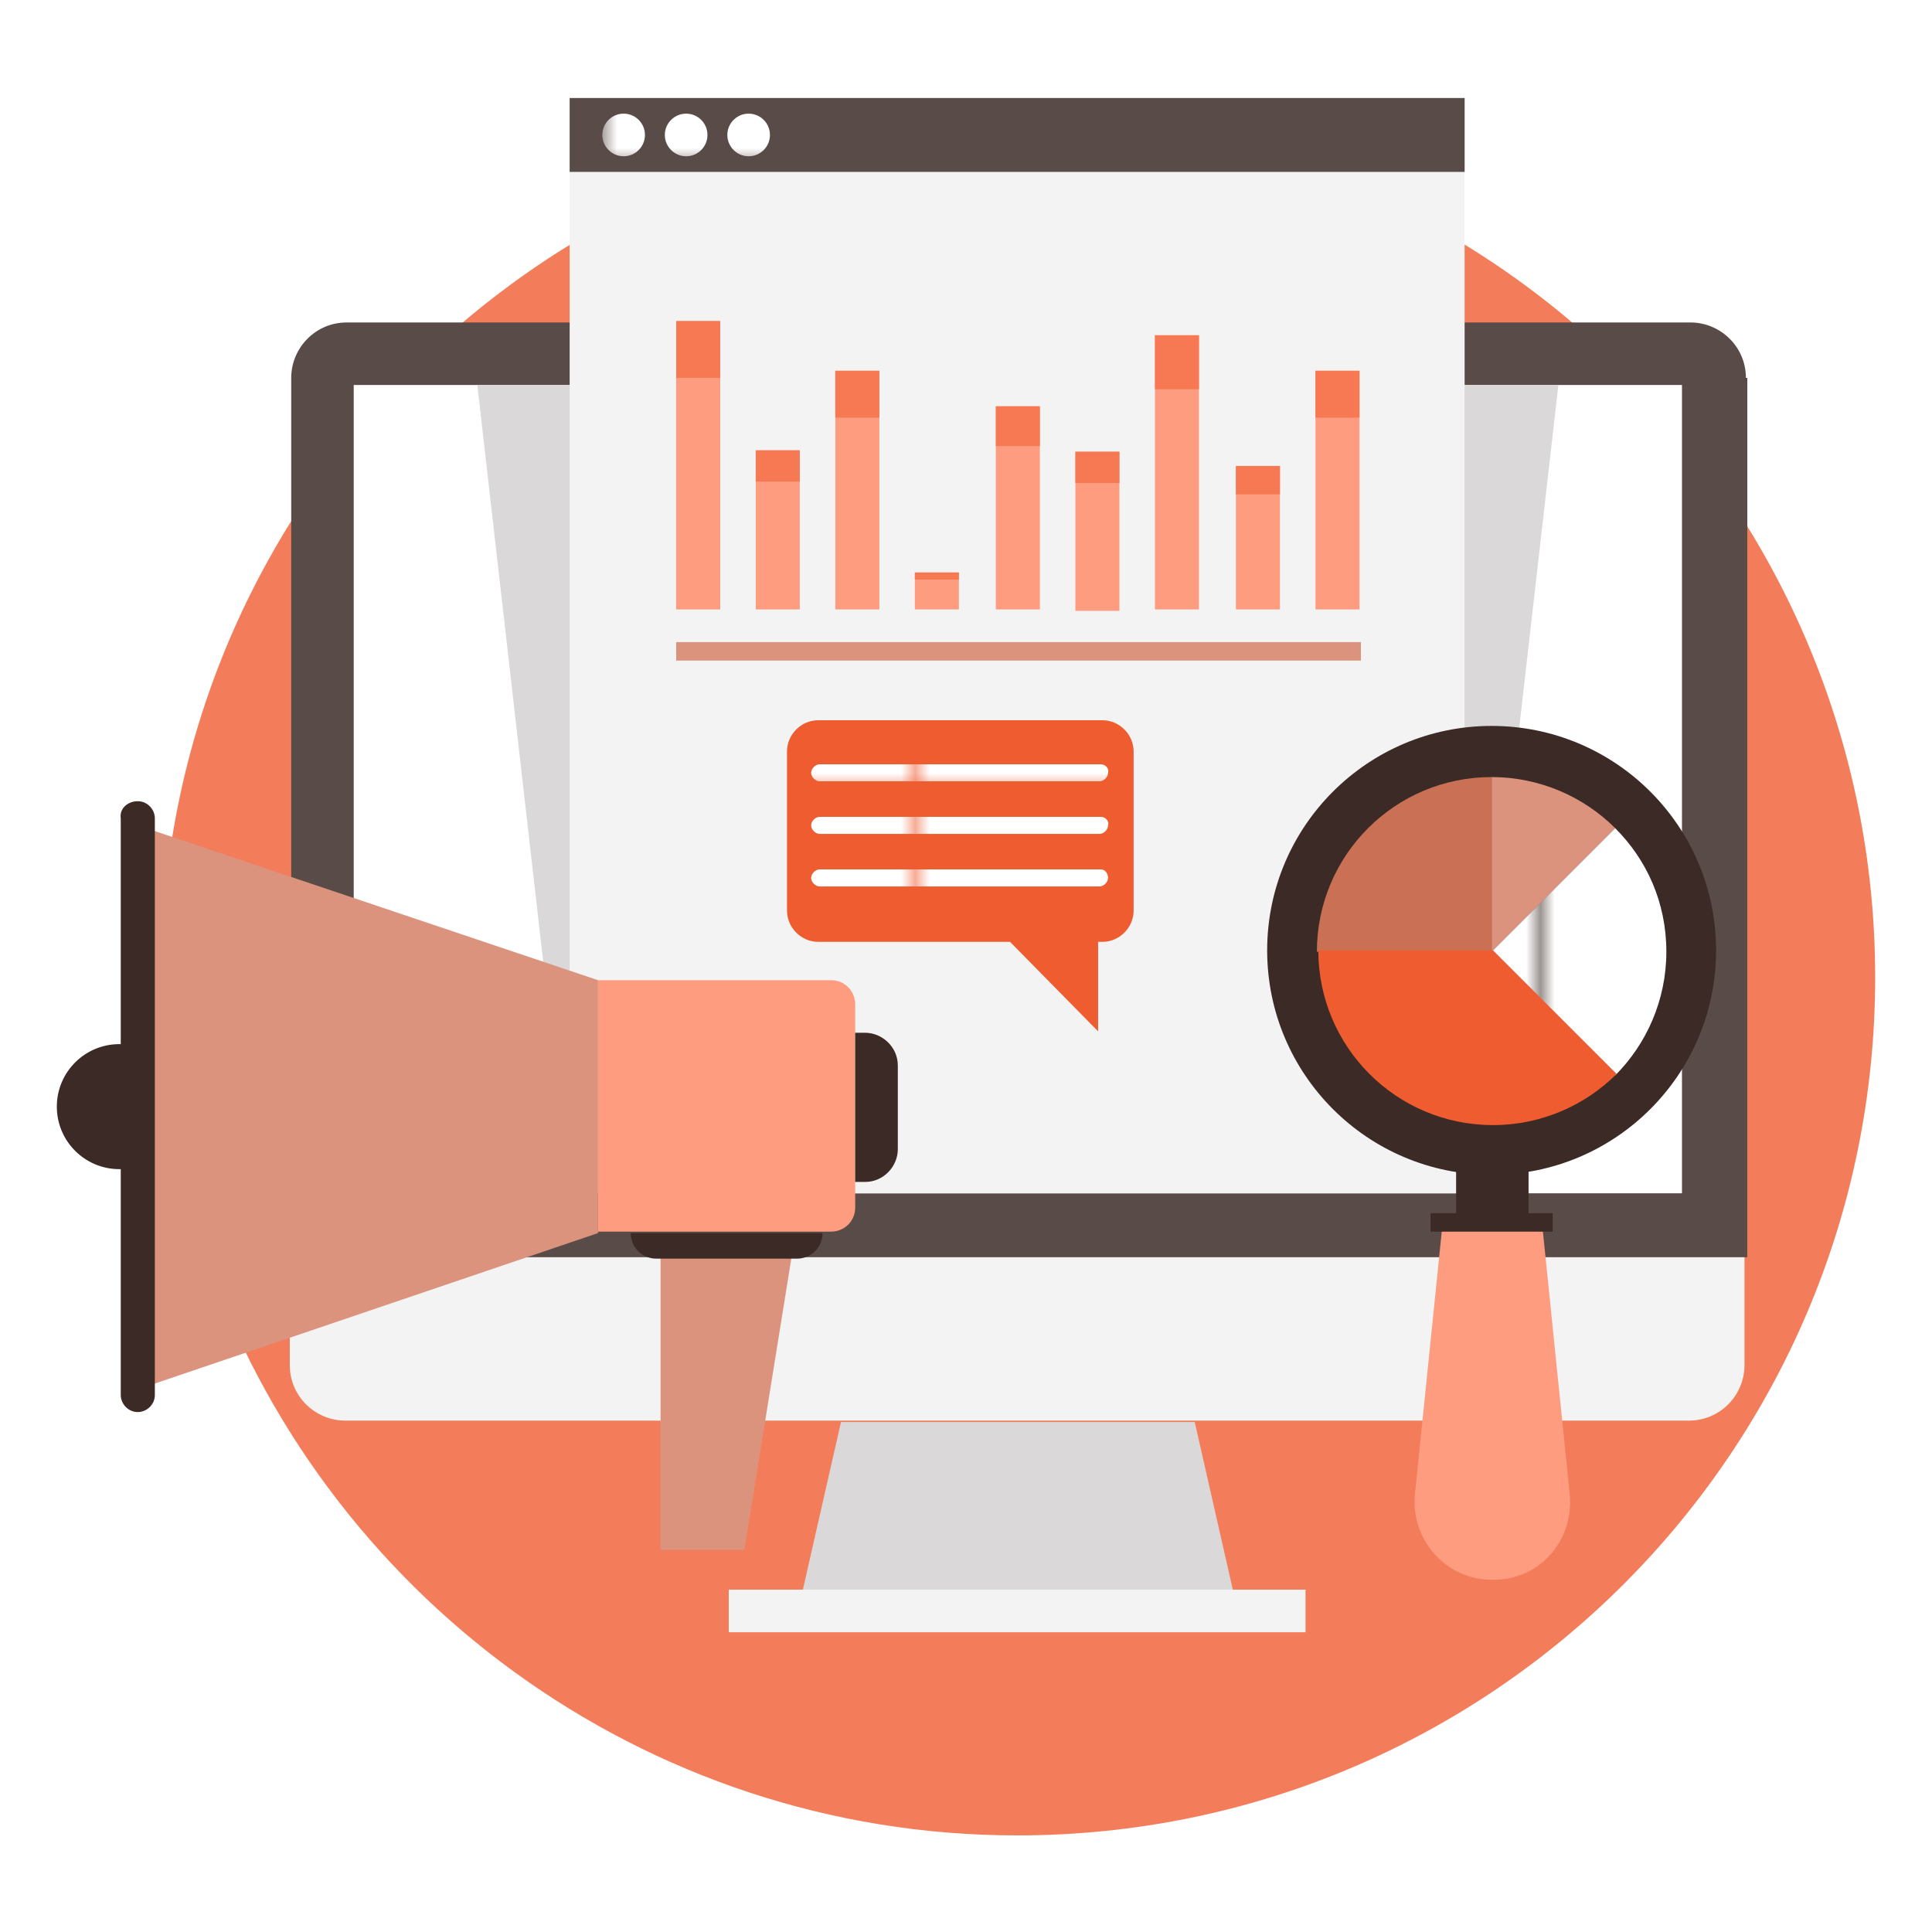 <svg xmlns="http://www.w3.org/2000/svg" xmlns:xlink="http://www.w3.org/1999/xlink" viewBox="0 0 136 136" id="Marketing"><pattern id="a" width="21.5" height="21.5" x="-584" y="-1752" patternUnits="userSpaceOnUse" viewBox="0 -21.5 21.5 21.5"><path fill="none" d="M0-21.5h21.5V0H0z"></path><path fill="#ffffff" d="M0-21.5h21.5V0H0z" class="colorffffff svgShape"></path></pattern><path fill="#f37d5a" d="M132 68.8c0 33.3-27 60.4-60.4 60.4-26.3 0-49-17-57.2-41-2.4-7.4-3.4-15.2-3-22.1C12.7 34.4 38.7 8.4 71.6 8.4c33.8 0 60.4 27.4 60.4 60.4z" class="colorf37c5a svgShape"></path><path fill="#594b47" d="M122.9 26.6c0-2.2-1.8-3.9-3.9-3.9H24.4c-2.2 0-3.9 1.8-3.9 3.9v61.9H123V26.6z" class="color474f59 svgShape"></path><path fill="#ffffff" d="M24.9 27.1h93.5V84H24.9z" class="colorffffff svgShape"></path><path fill="#f3f3f3" d="M20.4 88.5v7.6c0 2.2 1.8 3.9 3.9 3.9h94.6c2.2 0 3.9-1.8 3.9-3.9v-7.6H20.4z" class="colorf3f3f3 svgShape"></path><path fill="#dad8d8" d="M87.1 113.3H56.2l3-13.2h24.9z" class="colordad9d8 svgShape"></path><path fill="#f3f3f3" d="M51.3 111.9h40.6v3H51.3z" class="colorf3f3f3 svgShape"></path><path fill="#dad8d8" d="M109.7 27.1H33.6L40.1 84h63.1z" class="colordad9d8 svgShape"></path><path fill="#f3f3f3" d="M40.1 6.9h63V84h-63z" class="colorf3f3f3 svgShape"></path><path fill="#594b47" d="M40.1 6.9h63v5.2h-63z" class="color474f59 svgShape"></path><pattern id="b" patternTransform="translate(10.935 3.909)" xlink:href="#a"></pattern><circle cx="43.9" cy="9.5" r="1.5" fill="url(#b)"></circle><pattern id="c" patternTransform="translate(10.935 3.909)" xlink:href="#a"></pattern><circle cx="48.3" cy="9.5" r="1.5" fill="url(#c)"></circle><pattern id="d" patternTransform="translate(10.935 3.909)" xlink:href="#a"></pattern><circle cx="52.7" cy="9.5" r="1.5" fill="url(#d)"></circle><path fill="#dc937d" d="M47.6 45.2h48.2v1.3H47.6z" class="color7dcedc svgShape"></path><path fill="#fd9c7f" d="M47.6 22.6h3.1v20.3h-3.1z" class="colorfdda7f svgShape"></path><path fill="#f67953" d="M47.6 22.6h3.1v4h-3.1z" class="colorf6bb53 svgShape"></path><path fill="#fd9c7f" d="M53.2 31.7h3.1v11.2h-3.1z" class="colorfdda7f svgShape"></path><path fill="#f67953" d="M53.2 31.7h3.1v2.2h-3.1z" class="colorf6bb53 svgShape"></path><path fill="#fd9c7f" d="M58.8 26.1h3.1v16.8h-3.1z" class="colorfdda7f svgShape"></path><path fill="#f67953" d="M58.8 26.1h3.1v3.3h-3.1z" class="colorf6bb53 svgShape"></path><path fill="#fd9c7f" d="M64.4 40.3h3.1v2.6h-3.1z" class="colorfdda7f svgShape"></path><path fill="#f67953" d="M64.4 40.3h3.1v.5h-3.1z" class="colorf6bb53 svgShape"></path><path fill="#fd9c7f" d="M70.1 28.6h3.1v14.3h-3.1z" class="colorfdda7f svgShape"></path><path fill="#f67953" d="M70.1 28.6h3.1v2.8h-3.1z" class="colorf6bb53 svgShape"></path><path fill="#fd9c7f" d="M75.7 31.8h3.1V43h-3.1z" class="colorfdda7f svgShape"></path><path fill="#f67953" d="M75.7 31.8h3.1V34h-3.1z" class="colorf6bb53 svgShape"></path><path fill="#fd9c7f" d="M81.3 23.6h3.1v19.3h-3.1z" class="colorfdda7f svgShape"></path><path fill="#f67953" d="M81.3 23.6h3.1v3.8h-3.1z" class="colorf6bb53 svgShape"></path><path fill="#fd9c7f" d="M87 32.8h3.1v10.1H87z" class="colorfdda7f svgShape"></path><path fill="#f67953" d="M87 32.8h3.1v2H87z" class="colorf6bb53 svgShape"></path><path fill="#fd9c7f" d="M92.6 26.1h3.1v16.8h-3.1z" class="colorfdda7f svgShape"></path><path fill="#f67953" d="M92.6 26.1h3.1v3.3h-3.1z" class="colorf6bb53 svgShape"></path><path fill="#3b2a25" d="M102.5 81h5.1v5.1h-5.1z" class="color25313b svgShape"></path><path fill="#fd9c7f" d="m110.5 105.2-1.9-18.6h-7.1l-1.9 18.6c-.3 3.2 2.2 6 5.4 6 3.3.1 5.8-2.7 5.5-6z" class="colorfdda7f svgShape"></path><path fill="#3b2a25" d="M100.7 85.4h8.6v1.3h-8.6z" class="color25313b svgShape"></path><circle cx="105" cy="66.9" r="15.8" fill="#3b2a25" class="color25313b svgShape"></circle><path fill="#dc937d" d="M113.7 58.3c-2.2-2.2-5.3-3.6-8.7-3.6V67l8.7-8.7z" class="color7dcedc svgShape"></path><path fill="#ca7055" d="M105 54.7c-6.8 0-12.3 5.5-12.3 12.3H105V54.7z" class="color55c5ca svgShape"></path><pattern id="e" patternTransform="translate(10.935 3.909)" xlink:href="#a"></pattern><path fill="url(#e)" d="M113.7 58.3 105 67l8.7 8.7c2.2-2.2 3.6-5.3 3.6-8.7 0-3.5-1.4-6.5-3.6-8.7z"></path><path fill="#ee5c30" d="M92.8 66.9c0 6.8 5.5 12.3 12.3 12.3 3.4 0 6.5-1.4 8.7-3.6l-8.7-8.7H92.8z" class="colordb674c svgShape"></path><circle cx="8.4" cy="77.9" r="4.4" fill="#3b2a25" class="color25313b svgShape"></circle><path fill="#dc937d" d="M46.5 109.1h5.9L55.8 88h-9.3z" class="color7dcedc svgShape"></path><path fill="#fd9c7f" d="M58.5 69c1 0 1.7.8 1.7 1.7V85c0 1-.8 1.7-1.7 1.7H42.1V69h16.4z" class="colorfdda7f svgShape"></path><path fill="#dc937d" d="m9.7 97.8 32.4-11V69L9.7 58.1z" class="color7dcedc svgShape"></path><path fill="#3b2a25" d="M9.7 56.4c.7 0 1.2.6 1.2 1.2v40.6c0 .7-.6 1.2-1.2 1.2-.7 0-1.2-.6-1.2-1.2V57.6c-.1-.7.5-1.2 1.2-1.2zM60.9 72.7c1.2 0 2.3 1 2.3 2.3v5.9c0 1.2-1 2.3-2.3 2.3h-.7V72.7h.7zM57.9 86.8c0 1-.8 1.8-1.8 1.8h-9.9c-1 0-1.8-.8-1.8-1.8h13.5z" class="color25313b svgShape"></path><path fill="#ee5c30" d="M77.6 50.7h-20c-1.2 0-2.2 1-2.2 2.2v11.2c0 1.2 1 2.2 2.2 2.2h13.5l6.2 6.3v-6.3h.3c1.2 0 2.2-1 2.2-2.2V52.9c0-1.2-1-2.2-2.2-2.2z" class="colordb674c svgShape"></path><pattern id="f" patternTransform="translate(10.935 3.909)" xlink:href="#a"></pattern><path fill="url(#f)" d="M77.5 53.8H57.7c-.3 0-.6.3-.6.6s.3.6.6.6h19.7c.3 0 .6-.3.6-.6.1-.3-.2-.6-.5-.6z"></path><pattern id="g" patternTransform="translate(10.935 3.909)" xlink:href="#a"></pattern><path fill="url(#g)" d="M77.5 57.5H57.7c-.3 0-.6.3-.6.6s.3.6.6.6h19.7c.3 0 .6-.3.6-.6.1-.3-.2-.6-.5-.6z"></path><pattern id="h" patternTransform="translate(10.935 3.909)" xlink:href="#a"></pattern><path fill="url(#h)" d="M77.5 61.2H57.7c-.3 0-.6.3-.6.6s.3.6.6.6h19.7c.3 0 .6-.3.6-.6s-.2-.6-.5-.6z"></path></svg>